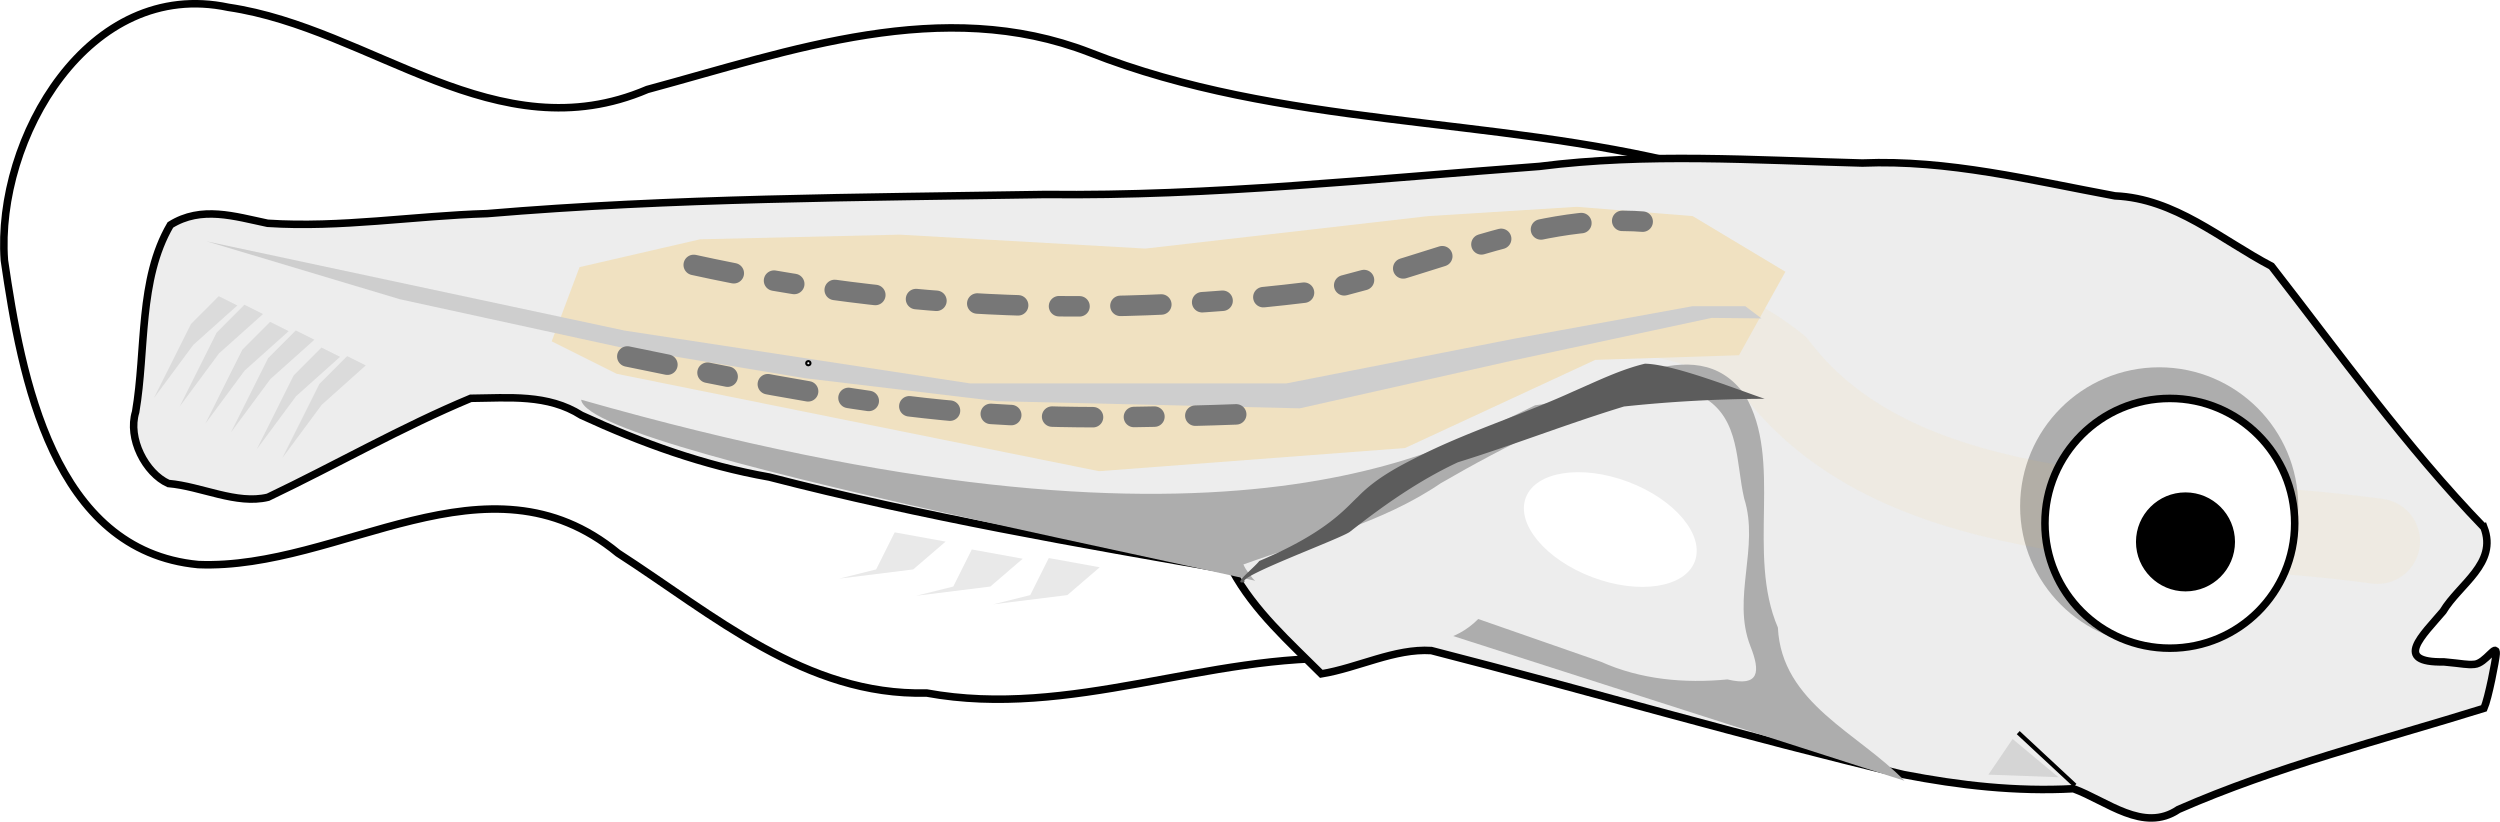 <svg width="154.501" height="50.78" viewBox="0 0 40.878 13.436" xmlns="http://www.w3.org/2000/svg">
    <defs>
        <filter style="color-interpolation-filters:sRGB" id="a" x="-.046" y="-.476" width="1.092" height="1.952">
            <feGaussianBlur stdDeviation=".749"/>
        </filter>
        <filter style="color-interpolation-filters:sRGB" id="b" x="-.055" y="-.117" width="1.111" height="1.234">
            <feGaussianBlur stdDeviation=".49"/>
        </filter>
    </defs>
    <g transform="translate(-75.229 -27.015)">
        <path style="display:inline;fill:#fff;fill-opacity:.541;stroke:#000;stroke-width:.123;stroke-linecap:butt;stroke-linejoin:miter;stroke-dasharray:none;stroke-opacity:1" d="M102.843 29.725c-3.235-.818-6.665-.62-9.796-1.852-2.416-.935-4.884-.03-7.234.605-2.47 1.056-4.504-.997-6.85-1.343-2.281-.486-3.807 2.143-3.663 4.137.278 1.91.792 4.75 3.17 4.975 2.33.093 4.718-1.954 6.863-.187 1.557 1.005 3.069 2.337 5.046 2.287 2.356.432 4.6-.659 6.942-.56 2.128-.305 2.49-2.82 3.512-4.319l2.01-3.743z"/>
        <path style="display:inline;fill:#ededed;fill-opacity:1;stroke:#000;stroke-width:.123;stroke-linecap:butt;stroke-linejoin:miter;stroke-dasharray:none;stroke-opacity:1" d="M115.846 35.64c-1.278-1.324-2.346-2.823-3.474-4.272-.833-.437-1.579-1.108-2.56-1.15-1.37-.254-2.73-.595-4.132-.537-1.762-.046-3.525-.169-5.28.055-2.688.2-5.373.49-8.073.459-3.047.05-6.095.056-9.134.313-1.195.036-2.4.236-3.589.158-.54-.113-1.083-.29-1.59.027-.523.894-.395 2.043-.568 3.058-.134.432.16 1 .535 1.17.539.046 1.112.35 1.629.225 1.108-.528 2.194-1.151 3.316-1.618.623-.006 1.258-.073 1.809.278.986.454 2 .821 3.073 1.01 2.496.645 5.033 1.086 7.571 1.528.362.665.927 1.162 1.455 1.69.6-.098 1.2-.419 1.799-.381 2.577.66 5.134 1.414 7.72 2.027.919.178 1.843.283 2.78.232.546.2 1.144.727 1.717.339 1.611-.706 3.32-1.132 4.996-1.654.072-.162.193-.79.199-.89.011-.192-.173.157-.355.171-.133.011-.168-.009-.502-.04-.843.016-.343-.434-.012-.826.269-.448.896-.782.67-1.372z"/>
        <circle style="font-variation-settings:normal;display:inline;fill:#adadad;fill-opacity:1;stroke:none;stroke-width:.137;stroke-linecap:butt;stroke-linejoin:miter;stroke-miterlimit:4;stroke-dasharray:none;stroke-dashoffset:0;stroke-opacity:1;stop-color:#000" cx="110.535" cy="35.295" r="2.274"/>
        <path style="display:inline;opacity:.235;fill:none;stroke:#fab82a;stroke-width:5.265;stroke-linecap:round;stroke-linejoin:round;stroke-dasharray:none;stroke-opacity:1;filter:url(#a)" d="M204.81-133.711c-12.386-1.713-29.287-.411-37.126-10.741-10.03-7.983-22.035.136-32.902.988-11.328 1.225-22.803-.26-33.763-3.199" transform="matrix(.265 0 0 .265 59.828 71.299)"/>
        <path style="display:inline;mix-blend-mode:normal;fill:#f0e1c1;fill-opacity:1;stroke:none;stroke-width:.265px;stroke-linecap:butt;stroke-linejoin:miter;stroke-opacity:1;filter:url(#b)" d="m93.874-150.627 7.44-1.717 12.306-.286 15.168.859 17.458-2.004 9.158-.572 7.155.572 5.723 3.435-2.862 5.151-8.871.286-11.734 5.438-18.888 1.43-29.764-6.01-4.007-2.003z" transform="matrix(.265 0 0 .265 59.828 71.299)"/>
        <circle style="font-variation-settings:normal;display:inline;fill:#fff;fill-opacity:1;stroke:#000;stroke-width:.123;stroke-linecap:butt;stroke-linejoin:miter;stroke-miterlimit:4;stroke-dasharray:none;stroke-dashoffset:0;stroke-opacity:1;stop-color:#000" cx="110.709" cy="35.572" r="2.042"/>
        <circle style="font-variation-settings:normal;display:inline;fill:#000;fill-opacity:1;stroke:#000;stroke-width:.027px;stroke-linecap:butt;stroke-linejoin:miter;stroke-miterlimit:4;stroke-dasharray:none;stroke-dashoffset:0;stroke-opacity:1;stop-color:#000" cx="110.965" cy="35.876" r=".796"/>
        <path style="display:inline;fill:none;stroke:#000;stroke-width:.07px;stroke-linecap:butt;stroke-linejoin:miter;stroke-opacity:1" d="m108.23 38.995.928.863"/>
        <path style="font-variation-settings:normal;display:inline;vector-effect:none;fill:#cecece;fill-opacity:1;stroke:none;stroke-width:.135;stroke-linecap:butt;stroke-linejoin:miter;stroke-miterlimit:4;stroke-dasharray:none;stroke-dashoffset:0;stroke-opacity:1;-inkscape-stroke:none;stop-color:#000" d="m104.032 32.222-.265-.2h-.863l-2.921.532-3.718.73h-5.178l-5.643-.863-6.838-1.46 3.16.947 3.661.798 2.958.493 3.145.376 4.952.117 3.45-.775 3.286-.704z"/>
        <circle style="display:inline;fill:#f2f2f2;stroke:#000;stroke-width:.07" cx="88.446" cy="32.954" r=".017"/>
        <path style="font-variation-settings:normal;display:inline;vector-effect:none;fill:#adadad;fill-opacity:1;stroke:none;stroke-width:.137;stroke-linecap:butt;stroke-linejoin:miter;stroke-miterlimit:4;stroke-dasharray:none;stroke-dashoffset:0;stroke-opacity:1;-inkscape-stroke:none;stop-color:#000" d="M106.37 39.782c-.747-.78-2.01-1.264-2.07-2.505-.52-1.213.094-2.736-.54-3.803-.826-1.153-2.305.042-3.43.168-1.488.71-5.046 2.919-15.599-.091.123.949 12.834 3.137 13.478 3.614l8.161 2.617z"/>
        <path style="font-variation-settings:normal;display:inline;vector-effect:none;fill:#ededed;fill-opacity:1;stroke:none;stroke-width:.123;stroke-linecap:butt;stroke-linejoin:miter;stroke-miterlimit:4;stroke-dasharray:none;stroke-dashoffset:0;stroke-opacity:1;-inkscape-stroke:none;stop-color:#000" d="M102.188 33.352c.307.034.67-.106.904.165.593.351.52 1.07.657 1.65.253.797-.206 1.624.1 2.41.169.426.15.673-.374.548-.704.067-1.417.003-2.067-.288l-2.008-.7c-.373.379-.87.434-1.368.398h-1.155c-.393-.421-1.154-.914-1.317-1.29 1.096-.396 2.254-.665 3.23-1.33 1.082-.627 2.205-1.18 3.398-1.563z"/>
        <path style="font-variation-settings:normal;display:inline;vector-effect:none;fill:#5c5c5c;fill-opacity:1;stroke:none;stroke-width:.137;stroke-linecap:butt;stroke-linejoin:miter;stroke-miterlimit:4;stroke-dasharray:none;stroke-dashoffset:0;stroke-opacity:1;-inkscape-stroke:none;stop-color:#000" d="M104.083 33.536c-.44-.148-1.478-.565-1.957-.574-.407.098-.788.288-1.172.454-.787.36-1.616.62-2.396.996-.4.197-.811.4-1.125.726-.2.183-.498.58-1.613 1.05-.094.123-.47.406-.234.343-.177-.075 1.63-.73 1.724-.827.549-.43 1.125-.835 1.758-1.13.913-.283 1.802-.634 2.716-.912a22.52 22.52 0 0 1 2.299-.126z"/>
        <ellipse style="font-variation-settings:normal;display:inline;vector-effect:none;fill:#fff;fill-opacity:1;stroke:none;stroke-width:.156;stroke-linecap:butt;stroke-linejoin:miter;stroke-miterlimit:4;stroke-dasharray:none;stroke-dashoffset:0;stroke-opacity:1;-inkscape-stroke:none;stop-color:#000" cx="107.614" cy="-2.492" rx="1.477" ry=".833" transform="rotate(20.681)"/>
        <path style="font-variation-settings:normal;display:inline;vector-effect:none;fill:#dbdbdb;fill-opacity:1;stroke:none;stroke-width:.135;stroke-linecap:butt;stroke-linejoin:miter;stroke-miterlimit:4;stroke-dasharray:none;stroke-dashoffset:0;stroke-opacity:1;-inkscape-stroke:none;stop-color:#000" d="m79.645 32.278-.454.455-.606 1.211.644-.87.72-.644zM80.065 32.418l-.454.455-.606 1.211.644-.87.72-.644zM78.805 31.858l-.454.455-.606 1.211.644-.87.72-.644zM79.225 31.998l-.454.455-.606 1.211.644-.87.72-.644zM80.485 32.698l-.454.455-.606 1.211.644-.87.72-.644zM80.905 32.838l-.454.455-.606 1.211.644-.87.72-.644Z"/>
        <path style="font-variation-settings:normal;display:inline;vector-effect:none;fill:#e9e9e9;fill-opacity:1;stroke:none;stroke-width:.135;stroke-linecap:butt;stroke-linejoin:miter;stroke-miterlimit:4;stroke-dasharray:none;stroke-dashoffset:0;stroke-opacity:1;-inkscape-stroke:none;stop-color:#000" d="m93.21 36.291-.832-.151-.303.606-.606.151 1.212-.151.53-.455zM91.95 36.151 91.119 36l-.303.606-.606.151 1.212-.151.53-.455zM90.69 35.871l-.832-.151-.303.606-.606.151 1.212-.151.53-.455z"/>
        <path style="font-variation-settings:normal;display:inline;fill:#d5d5d5;fill-opacity:1;stroke:none;stroke-width:.137;stroke-linecap:butt;stroke-linejoin:miter;stroke-miterlimit:4;stroke-dasharray:none;stroke-dashoffset:0;stroke-opacity:1;stop-color:#000" d="m108.138 39.099.75.625-1.146-.042z"/>
        <path style="font-variation-settings:normal;display:inline;vector-effect:none;fill:none;fill-opacity:1;stroke:#777;stroke-width:.335;stroke-linecap:round;stroke-linejoin:round;stroke-miterlimit:4;stroke-dasharray:.669,.669,.335,.669;stroke-dashoffset:0;stroke-opacity:1;-inkscape-stroke:none;stop-color:#000" d="M85.486 32.844c4.817.999 6.189 1.087 10.33.934"/>
        <path style="display:inline;fill:none;stroke:#777;stroke-width:.335;stroke-linecap:round;stroke-linejoin:round;stroke-dasharray:.669,.669,.335,.669;stroke-dashoffset:0;stroke-opacity:1" d="M86.572 31.347c3.374.744 6.88.865 10.302.413 1.857-.407 3.665-1.38 5.616-1.076"/>
    </g>
</svg>
